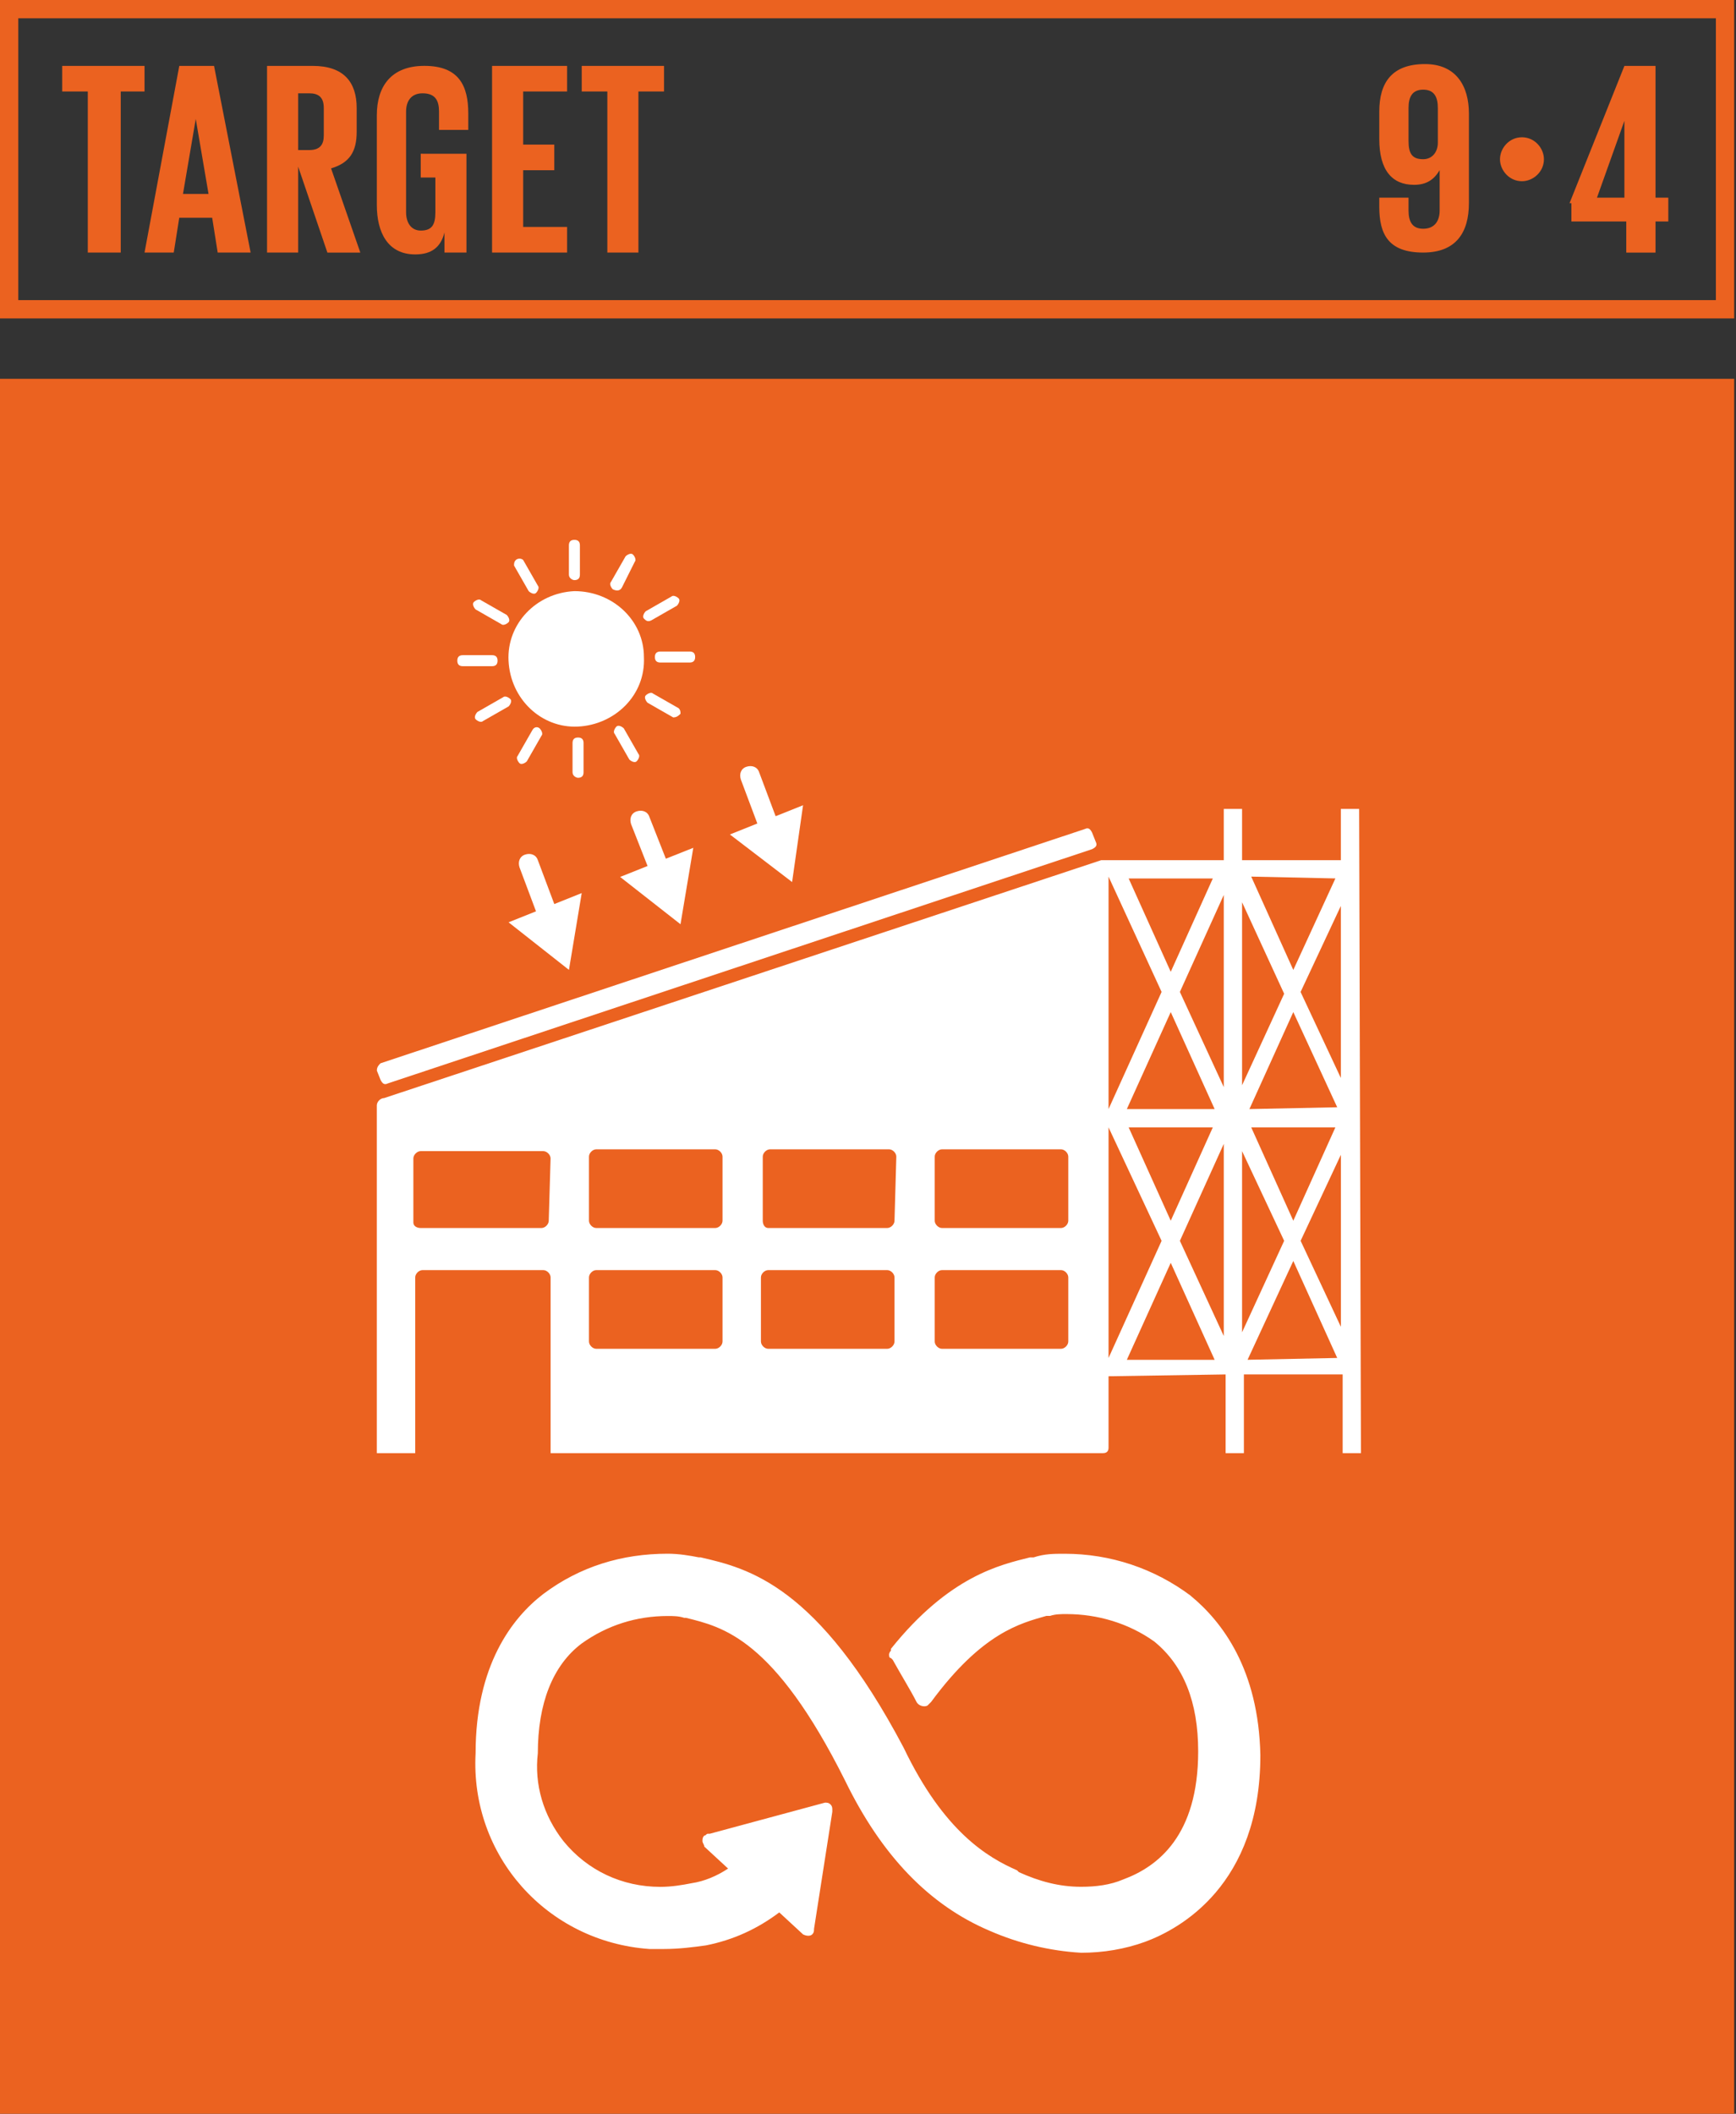 <?xml version="1.0" encoding="UTF-8"?><svg id="Capa_1" xmlns="http://www.w3.org/2000/svg" viewBox="0 0 467 568.37"><rect x="0" y="0" width="467" height="568.37" fill="#333333" stroke="none"/><defs><style>.cls-1{fill:#eb6220;}.cls-2{fill:#fff;}</style></defs><path class="cls-1" d="M378.91,29.03v8.86c0,3.44,.98,4.92,3.94,4.92,2.46,0,3.94-1.97,3.94-4.43v-9.35c0-2.95-.98-4.92-3.94-4.92s-3.94,1.97-3.94,4.92m16.24,1.48v24.11c0,7.87-3.44,13.29-12.3,13.29-9.35,0-11.81-4.92-11.81-12.3v-2.46h7.87v3.44c0,2.95,.98,4.92,3.94,4.92s4.43-1.97,4.43-4.92v-10.83c-1.48,2.46-3.44,3.94-6.89,3.94-5.91,0-9.35-3.94-9.35-12.3v-7.38c0-7.87,3.44-12.79,12.3-12.79,8.37,0,11.81,5.91,11.81,13.29"/><path class="cls-1" d="M409.42,36.91c3.44,0,5.91,2.95,5.91,5.91,0,3.44-2.95,5.91-5.91,5.91-3.44,0-5.91-2.95-5.91-5.91s2.46-5.91,5.91-5.91"/><path class="cls-1" d="M429.6,53.15h7.38v-20.67l-7.38,20.67Zm-7.38,1.48l14.76-36.91h8.37V53.15h3.44v6.4h-3.44v8.37h-7.87v-8.37h-14.76v-4.92h-.49Z"/><path class="cls-1" d="M4.92,80.7H461.59V4.92H4.92V80.7Zm462.08,4.92H0V0H466.51V85.62h.49Z"/><polygon class="cls-1" points="16.73 17.72 38.88 17.72 38.88 24.6 32.48 24.6 32.48 67.91 23.62 67.91 23.62 24.6 16.73 24.6 16.73 17.72"/><path class="cls-1" d="M49.21,52.16h6.89l-3.44-20.18-3.44,20.18Zm-10.33,15.75l9.35-50.19h9.35l9.84,50.19h-8.86l-1.48-9.35h-8.86l-1.48,9.35h-7.87Z"/><path class="cls-1" d="M80.21,24.6v15.75h2.95c2.95,0,3.94-1.48,3.94-3.94v-7.38c0-2.95-1.48-3.94-3.94-3.94h-2.95v-.49Zm0,20.18v23.13h-8.37V17.72h12.3c8.37,0,11.81,4.43,11.81,11.32v6.4c0,5.41-1.97,8.37-6.89,9.84l7.87,22.64h-8.86l-7.87-23.13Z"/><path class="cls-1" d="M113.67,41.34h11.81v26.57h-5.91v-5.41c-.98,3.94-3.44,5.91-7.87,5.91-7.38,0-10.33-5.91-10.33-13.29V31c0-7.87,3.94-13.29,12.79-13.29,9.35,0,11.81,5.41,11.81,12.79v4.43h-7.87v-4.92c0-2.95-.98-4.92-4.43-4.92-2.95,0-4.43,1.97-4.43,4.92v27.07c0,2.95,1.48,4.92,3.94,4.92,2.95,0,3.94-1.48,3.94-4.92v-9.35h-3.94v-6.4h.49Z"/><polygon class="cls-1" points="132.37 17.72 152.55 17.72 152.55 24.6 140.74 24.6 140.74 38.88 149.11 38.88 149.11 45.77 140.74 45.77 140.74 61.02 152.55 61.02 152.55 67.91 132.37 67.91 132.37 17.72"/><polygon class="cls-1" points="156.49 17.72 178.63 17.72 178.63 24.6 171.74 24.6 171.74 67.91 163.38 67.91 163.38 24.6 156.49 24.6 156.49 17.72"/><g><rect class="cls-1" x="0" y="101.86" width="466.51" height="466.51"/><path class="cls-2" d="M320.36,429.11c-9.84-7.38-21.65-11.32-33.95-11.32-2.95,0-5.41,0-8.37,.98h-.98c-7.87,1.97-21.65,4.92-37.4,24.6v.49c-.49,.49-.49,.98-.49,.98,0,.49,0,.98,.49,.98l.49,.49c2.46,4.43,4.92,8.37,6.4,11.32,.49,.98,1.97,1.48,2.95,.98l.49-.49,.49-.49c13.78-18.7,24.11-21.16,31-23.13h.98c1.48-.49,2.95-.49,4.43-.49,8.37,0,16.73,2.46,23.62,7.38,7.87,6.4,11.81,16.24,11.81,29.53,0,22.64-10.83,31-20.18,34.45-3.44,1.48-7.38,1.97-11.32,1.97-5.91,0-11.32-1.48-16.73-3.94l-.49-.49c-7.87-3.44-19.68-10.33-30.51-32.97-23.13-43.8-41.83-48.23-54.62-51.18h-.49c-2.46-.49-5.41-.98-8.37-.98-12.3,0-23.62,3.44-33.46,10.83-8.37,6.4-18.21,19.19-18.21,42.81-1.48,27.56,19.19,50.69,46.75,52.65h3.94c3.94,0,7.87-.49,11.32-.98,7.38-1.48,13.78-4.43,19.68-8.86l6.4,5.91c.98,.49,1.97,.49,2.46,0,.49-.49,.49-.98,.49-1.48l4.92-31.49v-.49c0-.49,0-.98-.49-1.48-.49-.49-.98-.49-1.48-.49l-31,8.37h-.49c-.49,0-.49,.49-.98,.49-.49,.49-.49,.98-.49,1.48s.49,.98,.49,1.48l6.4,5.91c-2.95,1.97-6.4,3.44-9.84,3.94-2.46,.49-5.41,.98-8.37,.98-10.33,0-19.68-4.43-26.08-12.3-5.41-6.89-7.87-15.25-6.89-23.62,0-13.29,3.94-23.62,11.81-29.53,6.89-4.92,14.76-7.38,23.13-7.38,1.48,0,2.95,0,4.43,.49h.49c9.84,2.46,23.62,5.41,42.81,43.8,9.84,20.18,22.64,33.46,38.88,40.35,7.87,3.44,16.24,5.41,24.6,5.91,5.91,0,11.81-.98,17.22-2.95,9.35-3.44,31-15.25,31-50.19-.49-23.13-10.33-35.92-18.7-42.81"/><path class="cls-2" d="M154.52,158.95c-10.33,.49-18.21,8.86-17.72,18.7,.49,10.33,8.86,18.21,18.7,17.72,9.84-.49,18.21-8.37,17.72-18.7,0-9.84-8.37-17.72-18.7-17.72"/><path class="cls-2" d="M185.52,175.19h-7.87c-.98,0-1.48,.49-1.48,1.48s.49,1.48,1.48,1.48h7.87c.98,0,1.48-.49,1.48-1.48s-.49-1.48-1.48-1.48"/><path class="cls-2" d="M133.85,177.65c0-.98-.49-1.48-1.48-1.48h-7.87c-.98,0-1.48,.49-1.48,1.48s.49,1.48,1.48,1.48h7.87c.98,0,1.48-.49,1.48-1.48"/><path class="cls-2" d="M154.52,155.99c.98,0,1.48-.49,1.48-1.48v-7.87c0-.98-.49-1.48-1.48-1.48s-1.48,.49-1.48,1.48v7.87c0,.98,.98,1.48,1.48,1.48"/><path class="cls-2" d="M155.5,198.31c-.98,0-1.48,.49-1.48,1.48v7.87c0,.98,.98,1.48,1.48,1.48,.98,0,1.48-.49,1.48-1.48v-7.87c0-.98-.49-1.48-1.48-1.48"/><path class="cls-2" d="M175.19,166.82l6.89-3.94c.49-.49,.98-1.48,.49-1.97-.49-.49-1.48-.98-1.97-.49l-6.89,3.94c-.49,.49-.98,1.48-.49,1.97,.49,.49,.98,.98,1.97,.49"/><path class="cls-2" d="M135.33,187.49l-6.89,3.94c-.49,.49-.98,1.48-.49,1.97,.49,.49,1.48,.98,1.97,.49l6.89-3.94c.49-.49,.98-1.48,.49-1.97-.49-.49-1.48-.98-1.97-.49"/><path class="cls-2" d="M142.22,158.95c.49,.49,1.48,.98,1.97,.49,.49-.49,.98-1.48,.49-1.97l-3.94-6.89c-.49-.49-1.48-.49-1.97,0-.49,.49-.49,.98-.49,1.48l3.94,6.89Z"/><path class="cls-2" d="M167.81,195.85c-.49-.49-1.48-.98-1.97-.49-.49,.49-.98,1.48-.49,1.97l3.94,6.89c.49,.49,1.48,.98,1.97,.49,.49-.49,.98-1.48,.49-1.97l-3.94-6.89Z"/><path class="cls-2" d="M167.31,157.96l3.44-6.89c.49-.49,0-1.48-.49-1.97-.49-.49-1.48,0-1.97,.49l-3.94,6.89c-.49,.49,0,1.48,.49,1.97,.98,.49,1.97,.49,2.46-.49"/><path class="cls-2" d="M143.2,196.35l-3.94,6.89c-.49,.49,0,1.48,.49,1.97,.49,.49,1.48,0,1.97-.49l3.94-6.89c.49-.49,0-1.48-.49-1.97-.49-.49-1.48-.49-1.97,.49"/><path class="cls-2" d="M134.83,167.81c.49,.49,1.48,0,1.97-.49,.49-.49,0-1.48-.49-1.97l-6.89-3.94c-.49-.49-1.48,0-1.97,.49-.49,.49,0,1.48,.49,1.97l6.89,3.94Z"/><path class="cls-2" d="M175.68,186.5c-.49-.49-1.48,0-1.97,.49-.49,.49,0,1.48,.49,1.97l6.89,3.94c.98,0,1.48-.49,1.97-.98,0-.49,0-.98-.49-1.48l-6.89-3.94Z"/><path class="cls-2" d="M213.08,237.19l2.95-20.67-7.38,2.95-4.43-11.81c-.49-1.48-1.97-1.97-3.44-1.48-1.48,.49-1.97,1.97-1.48,3.44l4.43,11.81-7.38,2.95,16.73,12.79Z"/><path class="cls-2" d="M186.5,227.97l-7.38,2.93-4.43-11.25c-.49-1.47-1.97-1.96-3.44-1.47-1.48,.49-1.97,1.96-1.48,3.43l4.43,11.25-7.38,2.94,16.24,12.72,3.44-20.55Z"/><path class="cls-2" d="M156.49,240.14l-7.38,2.95-4.43-11.81c-.49-1.48-1.97-1.97-3.44-1.48s-1.97,1.97-1.48,3.44l4.43,11.81-7.38,2.95,16.24,12.79,3.44-20.67Z"/><path class="cls-2" d="M349.88,333.64l10.83-23.13v46.26l-10.83-23.13Zm-14.27,31.99l12.3-26.57,11.81,26.08-24.11,.49Zm-1.48-7.38v-48.72l11.32,24.11-11.32,24.6Zm0-115.64l11.32,24.6-11.32,24.6v-49.21Zm25.1-6.4l-11.32,24.6-11.32-25.1,22.64,.49Zm0,66.93l-11.32,25.1-11.32-25.1h22.64Zm-23.13-4.92l11.81-26.08,11.81,25.59-23.62,.49Zm24.6-54.62v46.26l-10.83-23.13,10.83-23.13Zm-43.3,90.05l11.81-26.08v51.67l-11.81-25.59Zm-14.27,31.99l11.81-26.08,11.81,26.08h-23.62Zm-4.92-62.5h0l14.27,30.51-14.27,31.49v-62Zm0-67.42l14.27,31-14.27,31.49v-62.5Zm28.05,.49l-11.32,25.1-11.32-25.1h22.64Zm0,66.93l-11.32,25.1-11.32-25.1h22.64Zm-23.13-4.92l11.81-26.08,11.81,26.08h-23.62Zm26.08-57.58v51.67l-11.81-25.59,11.81-26.08Zm-41.83,87.59c0,.98-.98,1.97-1.97,1.97h-31.99c-.98,0-1.97-.98-1.97-1.97v-17.22c0-.98,.98-1.97,1.97-1.97h31.99c.98,0,1.97,.98,1.97,1.97v17.22Zm0,32.48c0,.98-.98,1.97-1.97,1.97h-31.99c-.98,0-1.97-.98-1.97-1.97v-17.22c0-.98,.98-1.97,1.97-1.97h31.99c.98,0,1.97,.98,1.97,1.97v17.22Zm-46.75-32.48c0,.98-.98,1.97-1.97,1.97h-31.99c-.98,0-1.48-.98-1.48-1.97v-17.22c0-.98,.98-1.97,1.97-1.97h31.99c.98,0,1.97,.98,1.97,1.97l-.49,17.22Zm0,32.48c0,.98-.98,1.97-1.97,1.97h-31.99c-.98,0-1.97-.98-1.97-1.97v-17.22c0-.98,.98-1.97,1.97-1.97h31.99c.98,0,1.97,.98,1.97,1.97v17.22Zm-46.26-32.48c0,.98-.98,1.97-1.97,1.97h-31.99c-.98,0-1.97-.98-1.97-1.97v-17.22c0-.98,.98-1.97,1.97-1.97h31.99c.98,0,1.97,.98,1.97,1.97v17.22Zm0,32.48c0,.98-.98,1.97-1.97,1.97h-31.99c-.98,0-1.97-.98-1.97-1.97v-17.22c0-.98,.98-1.97,1.97-1.97h31.99c.98,0,1.97,.98,1.97,1.97v17.22Zm-46.75-32.48c0,.98-.98,1.97-1.97,1.97h-32.48c-.98,0-1.97-.49-1.97-1.48v-17.22c0-.98,.98-1.97,1.97-1.97h32.97c.98,0,1.97,.98,1.97,1.97l-.49,16.73Zm218-110.72h-4.92v13.78h-26.57v-13.78h-4.92v13.78h-32.97l-192.9,63.97c-.98,0-1.97,.98-1.97,1.97v93.5h10.33v-47.24c0-.98,.98-1.97,1.97-1.97h32.48c.98,0,1.97,.98,1.97,1.97v47.24h148.61c.98,0,1.48-.49,1.48-1.48v-19.19l31.49-.49v21.16h4.92v-21.16h26.57v21.16h4.92l-.49-173.22Z"/><path class="cls-2" d="M102.36,285.91l189.46-62.99c.98-.49,1.48,0,1.97,.98l.98,2.46c.49,.98,0,1.48-.98,1.97l-189.46,62.99c-.98,.49-1.48,0-1.97-.98l-.98-2.46c0-.98,.49-1.48,.98-1.97"/></g></svg>